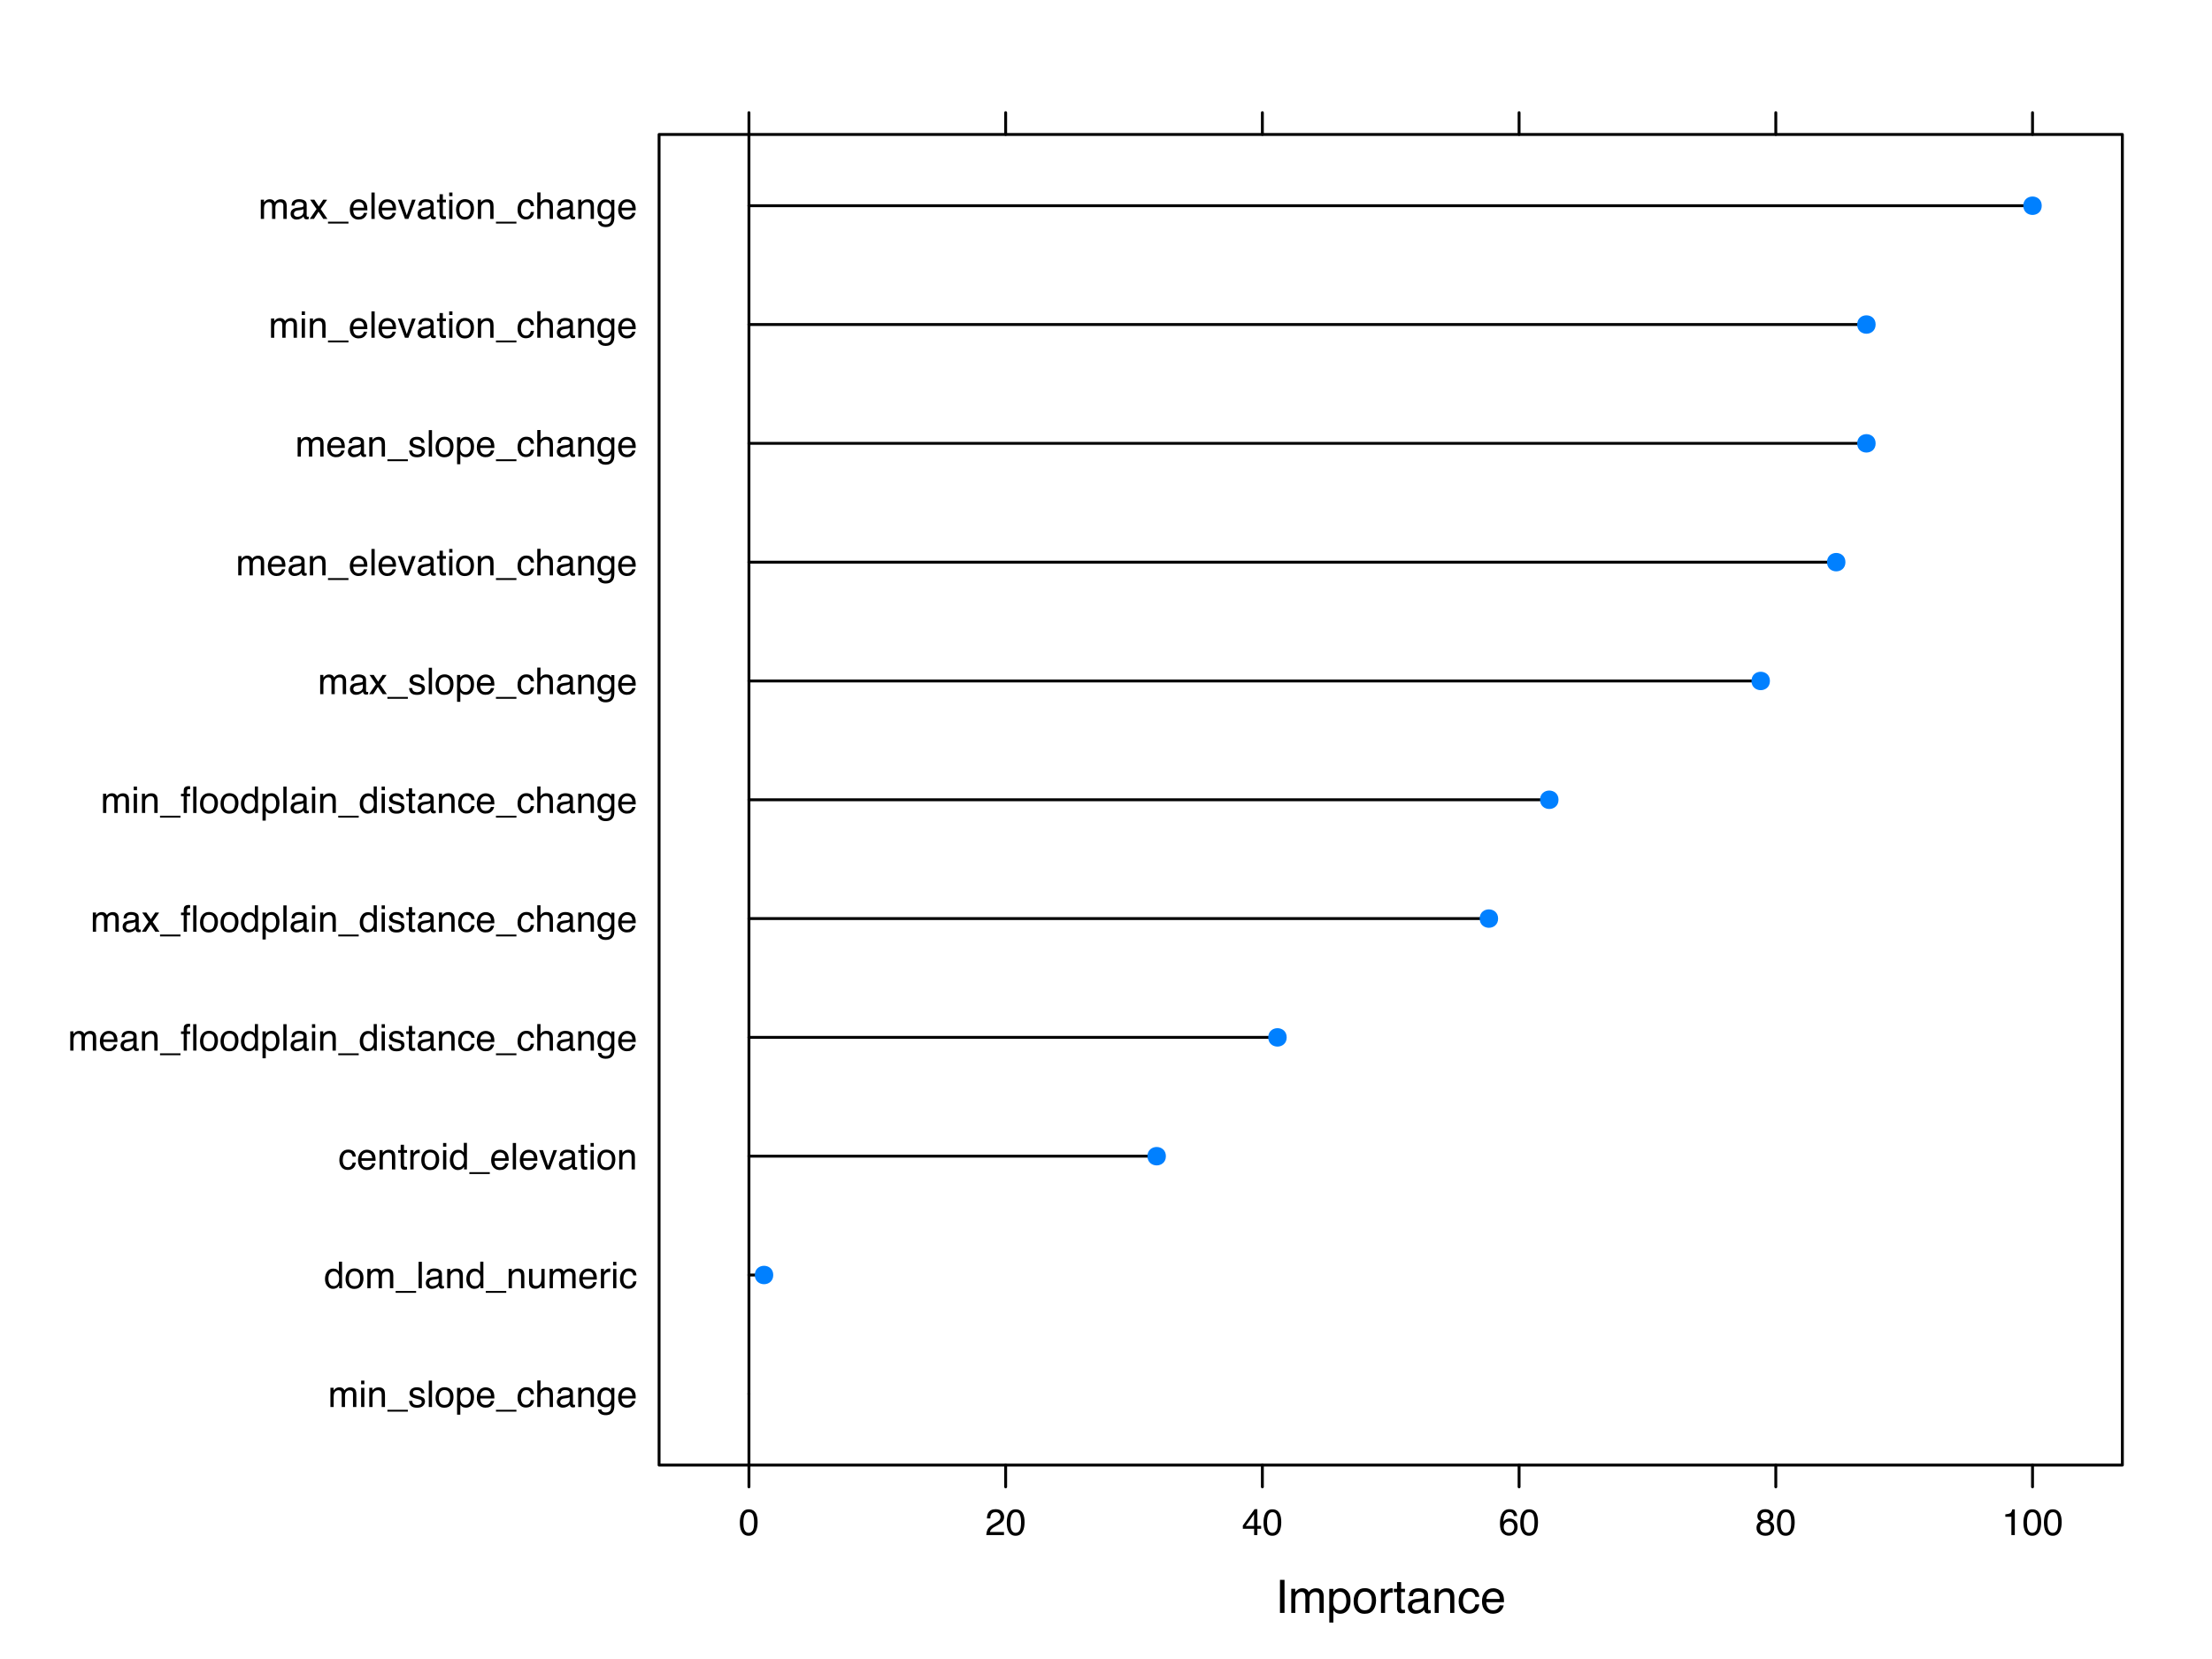<?xml version="1.0" encoding="UTF-8"?>
<svg xmlns="http://www.w3.org/2000/svg" xmlns:xlink="http://www.w3.org/1999/xlink" width="576pt" height="432pt" viewBox="0 0 576 432" version="1.1">
<defs>
<g>
<symbol overflow="visible" id="glyph0-0">
<path style="stroke:none;" d="M 0.391 0 L 0.391 -8.609 L 7.219 -8.609 L 7.219 0 Z M 6.141 -1.078 L 6.141 -7.531 L 1.469 -7.531 L 1.469 -1.078 Z "/>
</symbol>
<symbol overflow="visible" id="glyph0-1">
<path style="stroke:none;" d="M 1.172 -8.609 L 2.359 -8.609 L 2.359 0 L 1.172 0 Z "/>
</symbol>
<symbol overflow="visible" id="glyph0-2">
<path style="stroke:none;" d="M 0.781 -6.281 L 1.812 -6.281 L 1.812 -5.391 C 2.062 -5.691 2.289 -5.914 2.5 -6.062 C 2.844 -6.301 3.238 -6.422 3.688 -6.422 C 4.188 -6.422 4.586 -6.297 4.891 -6.047 C 5.055 -5.91 5.211 -5.703 5.359 -5.422 C 5.586 -5.766 5.859 -6.016 6.172 -6.172 C 6.492 -6.336 6.852 -6.422 7.25 -6.422 C 8.094 -6.422 8.664 -6.113 8.969 -5.5 C 9.133 -5.176 9.219 -4.734 9.219 -4.172 L 9.219 0 L 8.125 0 L 8.125 -4.359 C 8.125 -4.773 8.02 -5.062 7.812 -5.219 C 7.602 -5.375 7.348 -5.453 7.047 -5.453 C 6.629 -5.453 6.27 -5.312 5.969 -5.031 C 5.676 -4.758 5.531 -4.301 5.531 -3.656 L 5.531 0 L 4.453 0 L 4.453 -4.094 C 4.453 -4.52 4.398 -4.832 4.297 -5.031 C 4.141 -5.32 3.844 -5.469 3.406 -5.469 C 3.008 -5.469 2.645 -5.312 2.312 -5 C 1.988 -4.695 1.828 -4.141 1.828 -3.328 L 1.828 0 L 0.781 0 Z "/>
</symbol>
<symbol overflow="visible" id="glyph0-3">
<path style="stroke:none;" d="M 3.422 -0.703 C 3.91 -0.703 4.316 -0.91 4.641 -1.328 C 4.973 -1.742 5.141 -2.359 5.141 -3.172 C 5.141 -3.672 5.066 -4.102 4.922 -4.469 C 4.648 -5.156 4.148 -5.5 3.422 -5.5 C 2.691 -5.5 2.191 -5.133 1.922 -4.406 C 1.773 -4.02 1.703 -3.523 1.703 -2.922 C 1.703 -2.43 1.773 -2.02 1.922 -1.688 C 2.191 -1.031 2.691 -0.703 3.422 -0.703 Z M 0.688 -6.25 L 1.719 -6.25 L 1.719 -5.422 C 1.926 -5.703 2.156 -5.922 2.406 -6.078 C 2.758 -6.305 3.176 -6.422 3.656 -6.422 C 4.375 -6.422 4.977 -6.148 5.469 -5.609 C 5.969 -5.066 6.219 -4.289 6.219 -3.281 C 6.219 -1.906 5.859 -0.926 5.141 -0.344 C 4.691 0.031 4.164 0.219 3.562 0.219 C 3.094 0.219 2.695 0.113 2.375 -0.094 C 2.188 -0.219 1.977 -0.422 1.75 -0.703 L 1.75 2.5 L 0.688 2.5 Z "/>
</symbol>
<symbol overflow="visible" id="glyph0-4">
<path style="stroke:none;" d="M 3.266 -0.688 C 3.961 -0.688 4.441 -0.945 4.703 -1.469 C 4.961 -2 5.094 -2.586 5.094 -3.234 C 5.094 -3.828 5 -4.305 4.812 -4.672 C 4.508 -5.242 4 -5.531 3.281 -5.531 C 2.633 -5.531 2.164 -5.285 1.875 -4.797 C 1.582 -4.305 1.438 -3.711 1.438 -3.016 C 1.438 -2.348 1.582 -1.789 1.875 -1.344 C 2.164 -0.906 2.629 -0.688 3.266 -0.688 Z M 3.312 -6.453 C 4.113 -6.453 4.789 -6.18 5.344 -5.641 C 5.906 -5.109 6.188 -4.316 6.188 -3.266 C 6.188 -2.254 5.941 -1.414 5.453 -0.75 C 4.961 -0.094 4.203 0.234 3.172 0.234 C 2.305 0.234 1.617 -0.055 1.109 -0.641 C 0.598 -1.234 0.344 -2.02 0.344 -3 C 0.344 -4.051 0.609 -4.891 1.141 -5.516 C 1.68 -6.141 2.406 -6.453 3.312 -6.453 Z M 3.266 -6.422 Z "/>
</symbol>
<symbol overflow="visible" id="glyph0-5">
<path style="stroke:none;" d="M 0.797 -6.281 L 1.812 -6.281 L 1.812 -5.188 C 1.883 -5.406 2.082 -5.664 2.406 -5.969 C 2.727 -6.27 3.098 -6.422 3.516 -6.422 C 3.535 -6.422 3.566 -6.414 3.609 -6.406 C 3.66 -6.406 3.742 -6.398 3.859 -6.391 L 3.859 -5.281 C 3.797 -5.289 3.738 -5.297 3.688 -5.297 C 3.633 -5.297 3.578 -5.297 3.516 -5.297 C 2.984 -5.297 2.57 -5.125 2.281 -4.781 C 2 -4.445 1.859 -4.055 1.859 -3.609 L 1.859 0 L 0.797 0 Z "/>
</symbol>
<symbol overflow="visible" id="glyph0-6">
<path style="stroke:none;" d="M 0.984 -8.031 L 2.047 -8.031 L 2.047 -6.281 L 3.047 -6.281 L 3.047 -5.422 L 2.047 -5.422 L 2.047 -1.312 C 2.047 -1.094 2.125 -0.945 2.281 -0.875 C 2.352 -0.832 2.488 -0.812 2.688 -0.812 C 2.738 -0.812 2.789 -0.812 2.844 -0.812 C 2.906 -0.82 2.973 -0.828 3.047 -0.828 L 3.047 0 C 2.93 0.031 2.805 0.051 2.672 0.062 C 2.547 0.082 2.406 0.094 2.25 0.094 C 1.758 0.094 1.426 -0.031 1.25 -0.281 C 1.07 -0.531 0.984 -0.859 0.984 -1.266 L 0.984 -5.422 L 0.141 -5.422 L 0.141 -6.281 L 0.984 -6.281 Z "/>
</symbol>
<symbol overflow="visible" id="glyph0-7">
<path style="stroke:none;" d="M 1.578 -1.672 C 1.578 -1.367 1.688 -1.129 1.906 -0.953 C 2.133 -0.773 2.398 -0.688 2.703 -0.688 C 3.078 -0.688 3.438 -0.77 3.781 -0.938 C 4.375 -1.227 4.672 -1.695 4.672 -2.344 L 4.672 -3.188 C 4.535 -3.113 4.363 -3.047 4.156 -2.984 C 3.957 -2.93 3.758 -2.895 3.562 -2.875 L 2.938 -2.797 C 2.551 -2.742 2.258 -2.66 2.062 -2.547 C 1.738 -2.367 1.578 -2.078 1.578 -1.672 Z M 4.141 -3.797 C 4.379 -3.828 4.539 -3.93 4.625 -4.109 C 4.664 -4.203 4.688 -4.336 4.688 -4.516 C 4.688 -4.867 4.555 -5.125 4.297 -5.281 C 4.047 -5.445 3.688 -5.531 3.219 -5.531 C 2.664 -5.531 2.273 -5.383 2.047 -5.094 C 1.91 -4.926 1.82 -4.68 1.781 -4.359 L 0.797 -4.359 C 0.816 -5.129 1.066 -5.664 1.547 -5.969 C 2.035 -6.27 2.598 -6.422 3.234 -6.422 C 3.973 -6.422 4.57 -6.281 5.031 -6 C 5.488 -5.719 5.719 -5.281 5.719 -4.688 L 5.719 -1.078 C 5.719 -0.973 5.738 -0.883 5.781 -0.812 C 5.832 -0.75 5.93 -0.719 6.078 -0.719 C 6.117 -0.719 6.164 -0.719 6.219 -0.719 C 6.281 -0.727 6.348 -0.738 6.422 -0.75 L 6.422 0.031 C 6.254 0.07 6.125 0.098 6.031 0.109 C 5.945 0.129 5.832 0.141 5.688 0.141 C 5.32 0.141 5.062 0.008 4.906 -0.25 C 4.812 -0.383 4.75 -0.578 4.719 -0.828 C 4.5 -0.547 4.188 -0.301 3.781 -0.094 C 3.383 0.113 2.945 0.219 2.469 0.219 C 1.883 0.219 1.406 0.039 1.031 -0.312 C 0.664 -0.664 0.484 -1.109 0.484 -1.641 C 0.484 -2.223 0.664 -2.676 1.031 -3 C 1.395 -3.32 1.867 -3.52 2.453 -3.594 Z M 3.266 -6.422 Z "/>
</symbol>
<symbol overflow="visible" id="glyph0-8">
<path style="stroke:none;" d="M 0.781 -6.281 L 1.781 -6.281 L 1.781 -5.391 C 2.07 -5.754 2.383 -6.016 2.719 -6.172 C 3.051 -6.336 3.422 -6.422 3.828 -6.422 C 4.711 -6.422 5.312 -6.109 5.625 -5.484 C 5.801 -5.141 5.891 -4.656 5.891 -4.031 L 5.891 0 L 4.812 0 L 4.812 -3.953 C 4.812 -4.336 4.754 -4.645 4.641 -4.875 C 4.453 -5.27 4.113 -5.469 3.625 -5.469 C 3.375 -5.469 3.172 -5.441 3.016 -5.391 C 2.723 -5.305 2.469 -5.133 2.25 -4.875 C 2.07 -4.664 1.957 -4.453 1.906 -4.234 C 1.852 -4.016 1.828 -3.695 1.828 -3.281 L 1.828 0 L 0.781 0 Z M 3.25 -6.422 Z "/>
</symbol>
<symbol overflow="visible" id="glyph0-9">
<path style="stroke:none;" d="M 3.188 -6.453 C 3.895 -6.453 4.469 -6.281 4.906 -5.938 C 5.352 -5.594 5.625 -5.004 5.719 -4.172 L 4.688 -4.172 C 4.625 -4.555 4.484 -4.875 4.266 -5.125 C 4.047 -5.383 3.688 -5.516 3.188 -5.516 C 2.52 -5.516 2.039 -5.188 1.75 -4.531 C 1.562 -4.102 1.469 -3.578 1.469 -2.953 C 1.469 -2.328 1.598 -1.797 1.859 -1.359 C 2.129 -0.93 2.551 -0.719 3.125 -0.719 C 3.562 -0.719 3.906 -0.852 4.156 -1.125 C 4.414 -1.395 4.594 -1.758 4.688 -2.219 L 5.719 -2.219 C 5.602 -1.383 5.312 -0.773 4.844 -0.391 C 4.375 -0.004 3.773 0.188 3.047 0.188 C 2.223 0.188 1.566 -0.113 1.078 -0.719 C 0.586 -1.32 0.344 -2.07 0.344 -2.969 C 0.344 -4.07 0.609 -4.926 1.141 -5.531 C 1.68 -6.145 2.363 -6.453 3.188 -6.453 Z M 3.031 -6.422 Z "/>
</symbol>
<symbol overflow="visible" id="glyph0-10">
<path style="stroke:none;" d="M 3.391 -6.422 C 3.836 -6.422 4.27 -6.316 4.688 -6.109 C 5.102 -5.898 5.422 -5.629 5.641 -5.297 C 5.848 -4.973 5.988 -4.602 6.062 -4.188 C 6.125 -3.895 6.156 -3.43 6.156 -2.797 L 1.547 -2.797 C 1.566 -2.16 1.719 -1.648 2 -1.266 C 2.281 -0.879 2.719 -0.688 3.312 -0.688 C 3.863 -0.688 4.301 -0.867 4.625 -1.234 C 4.812 -1.441 4.945 -1.688 5.031 -1.969 L 6.062 -1.969 C 6.039 -1.738 5.953 -1.484 5.797 -1.203 C 5.641 -0.922 5.469 -0.688 5.281 -0.5 C 4.957 -0.188 4.555 0.02 4.078 0.125 C 3.828 0.188 3.539 0.219 3.219 0.219 C 2.438 0.219 1.773 -0.062 1.234 -0.625 C 0.691 -1.195 0.422 -1.992 0.422 -3.016 C 0.422 -4.023 0.691 -4.844 1.234 -5.469 C 1.785 -6.102 2.504 -6.422 3.391 -6.422 Z M 5.062 -3.641 C 5.02 -4.098 4.922 -4.461 4.766 -4.734 C 4.484 -5.242 4.004 -5.5 3.328 -5.5 C 2.836 -5.5 2.426 -5.32 2.094 -4.969 C 1.77 -4.625 1.598 -4.18 1.578 -3.641 Z M 3.281 -6.422 Z "/>
</symbol>
<symbol overflow="visible" id="glyph1-0">
<path style="stroke:none;" d="M 0.312 0 L 0.312 -6.875 L 5.766 -6.875 L 5.766 0 Z M 4.906 -0.859 L 4.906 -6.016 L 1.172 -6.016 L 1.172 -0.859 Z "/>
</symbol>
<symbol overflow="visible" id="glyph1-1">
<path style="stroke:none;" d="M 0.625 -5.016 L 1.453 -5.016 L 1.453 -4.312 C 1.648 -4.551 1.832 -4.727 2 -4.844 C 2.27 -5.031 2.582 -5.125 2.938 -5.125 C 3.344 -5.125 3.664 -5.023 3.906 -4.828 C 4.039 -4.723 4.164 -4.562 4.281 -4.344 C 4.469 -4.602 4.688 -4.797 4.938 -4.922 C 5.195 -5.055 5.484 -5.125 5.797 -5.125 C 6.473 -5.125 6.93 -4.883 7.172 -4.406 C 7.305 -4.133 7.375 -3.781 7.375 -3.344 L 7.375 0 L 6.5 0 L 6.5 -3.484 C 6.5 -3.816 6.41 -4.047 6.234 -4.172 C 6.066 -4.297 5.863 -4.359 5.625 -4.359 C 5.301 -4.359 5.02 -4.25 4.781 -4.031 C 4.539 -3.812 4.422 -3.441 4.422 -2.922 L 4.422 0 L 3.562 0 L 3.562 -3.281 C 3.562 -3.613 3.52 -3.859 3.438 -4.016 C 3.312 -4.254 3.07 -4.375 2.719 -4.375 C 2.406 -4.375 2.117 -4.25 1.859 -4 C 1.598 -3.75 1.469 -3.301 1.469 -2.656 L 1.469 0 L 0.625 0 Z "/>
</symbol>
<symbol overflow="visible" id="glyph1-2">
<path style="stroke:none;" d="M 0.625 -5 L 1.469 -5 L 1.469 0 L 0.625 0 Z M 0.625 -6.875 L 1.469 -6.875 L 1.469 -5.922 L 0.625 -5.922 Z "/>
</symbol>
<symbol overflow="visible" id="glyph1-3">
<path style="stroke:none;" d="M 0.625 -5.016 L 1.422 -5.016 L 1.422 -4.312 C 1.66 -4.602 1.91 -4.812 2.172 -4.938 C 2.441 -5.062 2.738 -5.125 3.062 -5.125 C 3.77 -5.125 4.25 -4.879 4.5 -4.391 C 4.633 -4.117 4.703 -3.727 4.703 -3.219 L 4.703 0 L 3.844 0 L 3.844 -3.156 C 3.844 -3.469 3.801 -3.719 3.719 -3.906 C 3.562 -4.219 3.289 -4.375 2.906 -4.375 C 2.695 -4.375 2.531 -4.352 2.406 -4.312 C 2.176 -4.238 1.973 -4.098 1.797 -3.891 C 1.66 -3.734 1.57 -3.566 1.531 -3.391 C 1.488 -3.211 1.469 -2.957 1.469 -2.625 L 1.469 0 L 0.625 0 Z M 2.594 -5.141 Z "/>
</symbol>
<symbol overflow="visible" id="glyph1-4">
<path style="stroke:none;" d="M 0 1.203 L 0 0.719 L 5.328 0.719 L 5.328 1.203 Z "/>
</symbol>
<symbol overflow="visible" id="glyph1-5">
<path style="stroke:none;" d="M 1.125 -1.578 C 1.145 -1.297 1.211 -1.078 1.328 -0.922 C 1.547 -0.648 1.914 -0.516 2.438 -0.516 C 2.75 -0.516 3.02 -0.582 3.25 -0.719 C 3.488 -0.852 3.609 -1.066 3.609 -1.359 C 3.609 -1.566 3.516 -1.727 3.328 -1.844 C 3.203 -1.914 2.961 -1.992 2.609 -2.078 L 1.938 -2.25 C 1.508 -2.352 1.195 -2.473 1 -2.609 C 0.633 -2.836 0.453 -3.156 0.453 -3.562 C 0.453 -4.031 0.617 -4.41 0.953 -4.703 C 1.297 -4.992 1.758 -5.141 2.344 -5.141 C 3.094 -5.141 3.641 -4.922 3.984 -4.484 C 4.191 -4.203 4.289 -3.898 4.281 -3.578 L 3.484 -3.578 C 3.473 -3.766 3.406 -3.938 3.281 -4.094 C 3.094 -4.312 2.758 -4.422 2.281 -4.422 C 1.957 -4.422 1.711 -4.359 1.547 -4.234 C 1.391 -4.117 1.312 -3.961 1.312 -3.766 C 1.312 -3.547 1.414 -3.367 1.625 -3.234 C 1.75 -3.16 1.938 -3.094 2.188 -3.031 L 2.734 -2.891 C 3.348 -2.742 3.754 -2.602 3.953 -2.469 C 4.285 -2.25 4.453 -1.91 4.453 -1.453 C 4.453 -1.004 4.281 -0.617 3.938 -0.297 C 3.602 0.023 3.086 0.188 2.391 0.188 C 1.648 0.188 1.125 0.02 0.812 -0.312 C 0.5 -0.656 0.332 -1.078 0.312 -1.578 Z M 2.359 -5.141 Z "/>
</symbol>
<symbol overflow="visible" id="glyph1-6">
<path style="stroke:none;" d="M 0.641 -6.875 L 1.484 -6.875 L 1.484 0 L 0.641 0 Z "/>
</symbol>
<symbol overflow="visible" id="glyph1-7">
<path style="stroke:none;" d="M 2.609 -0.547 C 3.172 -0.547 3.555 -0.754 3.766 -1.172 C 3.973 -1.598 4.078 -2.07 4.078 -2.594 C 4.078 -3.062 4 -3.441 3.844 -3.734 C 3.602 -4.191 3.195 -4.422 2.625 -4.422 C 2.102 -4.422 1.723 -4.223 1.484 -3.828 C 1.254 -3.441 1.141 -2.969 1.141 -2.406 C 1.141 -1.875 1.254 -1.43 1.484 -1.078 C 1.723 -0.723 2.098 -0.547 2.609 -0.547 Z M 2.641 -5.156 C 3.285 -5.156 3.832 -4.941 4.281 -4.516 C 4.727 -4.086 4.953 -3.453 4.953 -2.609 C 4.953 -1.805 4.754 -1.141 4.359 -0.609 C 3.961 -0.078 3.352 0.188 2.531 0.188 C 1.844 0.188 1.297 -0.047 0.891 -0.516 C 0.484 -0.984 0.281 -1.613 0.281 -2.406 C 0.281 -3.238 0.492 -3.906 0.922 -4.406 C 1.348 -4.906 1.922 -5.156 2.641 -5.156 Z M 2.609 -5.141 Z "/>
</symbol>
<symbol overflow="visible" id="glyph1-8">
<path style="stroke:none;" d="M 2.734 -0.562 C 3.129 -0.562 3.457 -0.727 3.719 -1.062 C 3.977 -1.395 4.109 -1.883 4.109 -2.531 C 4.109 -2.938 4.051 -3.281 3.938 -3.562 C 3.719 -4.125 3.316 -4.406 2.734 -4.406 C 2.148 -4.406 1.75 -4.109 1.531 -3.516 C 1.414 -3.203 1.359 -2.805 1.359 -2.328 C 1.359 -1.941 1.414 -1.613 1.531 -1.344 C 1.75 -0.82 2.148 -0.562 2.734 -0.562 Z M 0.547 -5 L 1.375 -5 L 1.375 -4.328 C 1.539 -4.555 1.723 -4.734 1.922 -4.859 C 2.211 -5.047 2.547 -5.141 2.922 -5.141 C 3.492 -5.141 3.977 -4.922 4.375 -4.484 C 4.77 -4.047 4.969 -3.426 4.969 -2.625 C 4.969 -1.531 4.68 -0.75 4.109 -0.281 C 3.742 0.02 3.32 0.172 2.844 0.172 C 2.469 0.172 2.148 0.086 1.891 -0.078 C 1.742 -0.172 1.578 -0.332 1.391 -0.562 L 1.391 2 L 0.547 2 Z "/>
</symbol>
<symbol overflow="visible" id="glyph1-9">
<path style="stroke:none;" d="M 2.703 -5.125 C 3.055 -5.125 3.398 -5.039 3.734 -4.875 C 4.078 -4.707 4.332 -4.492 4.5 -4.234 C 4.676 -3.973 4.789 -3.676 4.844 -3.344 C 4.895 -3.113 4.922 -2.742 4.922 -2.234 L 1.234 -2.234 C 1.254 -1.723 1.375 -1.312 1.594 -1 C 1.82 -0.695 2.172 -0.547 2.641 -0.547 C 3.086 -0.547 3.441 -0.691 3.703 -0.984 C 3.848 -1.148 3.953 -1.348 4.016 -1.578 L 4.844 -1.578 C 4.82 -1.391 4.75 -1.18 4.625 -0.953 C 4.508 -0.734 4.375 -0.551 4.219 -0.406 C 3.957 -0.156 3.641 0.016 3.266 0.109 C 3.055 0.148 2.828 0.172 2.578 0.172 C 1.953 0.172 1.422 -0.051 0.984 -0.5 C 0.555 -0.957 0.344 -1.594 0.344 -2.406 C 0.344 -3.219 0.562 -3.875 1 -4.375 C 1.438 -4.875 2.004 -5.125 2.703 -5.125 Z M 4.047 -2.906 C 4.016 -3.27 3.938 -3.562 3.812 -3.781 C 3.582 -4.188 3.195 -4.391 2.656 -4.391 C 2.27 -4.391 1.941 -4.25 1.672 -3.969 C 1.41 -3.695 1.273 -3.344 1.266 -2.906 Z M 2.625 -5.141 Z "/>
</symbol>
<symbol overflow="visible" id="glyph1-10">
<path style="stroke:none;" d="M 2.547 -5.156 C 3.117 -5.156 3.582 -5.02 3.938 -4.75 C 4.289 -4.477 4.504 -4.004 4.578 -3.328 L 3.75 -3.328 C 3.695 -3.641 3.582 -3.895 3.406 -4.094 C 3.227 -4.301 2.941 -4.406 2.547 -4.406 C 2.016 -4.406 1.633 -4.145 1.406 -3.625 C 1.25 -3.281 1.172 -2.859 1.172 -2.359 C 1.172 -1.859 1.273 -1.438 1.484 -1.094 C 1.703 -0.75 2.039 -0.578 2.5 -0.578 C 2.844 -0.578 3.117 -0.68 3.328 -0.891 C 3.535 -1.109 3.676 -1.406 3.75 -1.781 L 4.578 -1.781 C 4.484 -1.113 4.25 -0.625 3.875 -0.312 C 3.5 -0.008 3.02 0.141 2.438 0.141 C 1.781 0.141 1.254 -0.098 0.859 -0.578 C 0.473 -1.055 0.281 -1.656 0.281 -2.375 C 0.281 -3.25 0.492 -3.93 0.922 -4.422 C 1.348 -4.91 1.891 -5.156 2.547 -5.156 Z M 2.422 -5.141 Z "/>
</symbol>
<symbol overflow="visible" id="glyph1-11">
<path style="stroke:none;" d="M 0.625 -6.906 L 1.469 -6.906 L 1.469 -4.344 C 1.664 -4.594 1.844 -4.77 2 -4.875 C 2.27 -5.051 2.609 -5.141 3.016 -5.141 C 3.742 -5.141 4.238 -4.883 4.5 -4.375 C 4.633 -4.094 4.703 -3.707 4.703 -3.219 L 4.703 0 L 3.844 0 L 3.844 -3.156 C 3.844 -3.531 3.797 -3.801 3.703 -3.969 C 3.547 -4.25 3.258 -4.391 2.844 -4.391 C 2.488 -4.391 2.172 -4.266 1.891 -4.016 C 1.609 -3.773 1.469 -3.32 1.469 -2.656 L 1.469 0 L 0.625 0 Z "/>
</symbol>
<symbol overflow="visible" id="glyph1-12">
<path style="stroke:none;" d="M 1.266 -1.328 C 1.266 -1.086 1.352 -0.895 1.531 -0.75 C 1.707 -0.613 1.922 -0.547 2.172 -0.547 C 2.461 -0.547 2.75 -0.613 3.031 -0.75 C 3.5 -0.977 3.734 -1.352 3.734 -1.875 L 3.734 -2.547 C 3.629 -2.484 3.492 -2.43 3.328 -2.391 C 3.172 -2.348 3.016 -2.316 2.859 -2.297 L 2.344 -2.234 C 2.039 -2.191 1.812 -2.125 1.656 -2.031 C 1.395 -1.883 1.266 -1.648 1.266 -1.328 Z M 3.312 -3.047 C 3.5 -3.066 3.629 -3.145 3.703 -3.281 C 3.734 -3.352 3.75 -3.461 3.75 -3.609 C 3.75 -3.891 3.645 -4.094 3.438 -4.219 C 3.238 -4.352 2.945 -4.422 2.562 -4.422 C 2.125 -4.422 1.812 -4.305 1.625 -4.078 C 1.52 -3.941 1.453 -3.742 1.422 -3.484 L 0.641 -3.484 C 0.66 -4.098 0.863 -4.523 1.25 -4.766 C 1.633 -5.016 2.078 -5.141 2.578 -5.141 C 3.172 -5.141 3.656 -5.023 4.031 -4.797 C 4.395 -4.578 4.578 -4.227 4.578 -3.75 L 4.578 -0.859 C 4.578 -0.773 4.594 -0.707 4.625 -0.656 C 4.664 -0.602 4.742 -0.578 4.859 -0.578 C 4.891 -0.578 4.926 -0.578 4.969 -0.578 C 5.02 -0.578 5.07 -0.582 5.125 -0.594 L 5.125 0.016 C 5 0.055 4.898 0.082 4.828 0.094 C 4.766 0.102 4.672 0.109 4.547 0.109 C 4.254 0.109 4.047 0.004 3.922 -0.203 C 3.848 -0.305 3.797 -0.461 3.766 -0.672 C 3.598 -0.441 3.352 -0.242 3.031 -0.078 C 2.707 0.086 2.352 0.172 1.969 0.172 C 1.5 0.172 1.117 0.031 0.828 -0.25 C 0.535 -0.531 0.391 -0.883 0.391 -1.312 C 0.391 -1.781 0.531 -2.141 0.812 -2.391 C 1.102 -2.648 1.488 -2.812 1.969 -2.875 Z M 2.609 -5.141 Z "/>
</symbol>
<symbol overflow="visible" id="glyph1-13">
<path style="stroke:none;" d="M 2.391 -5.109 C 2.785 -5.109 3.129 -5.008 3.422 -4.812 C 3.578 -4.707 3.738 -4.551 3.906 -4.344 L 3.906 -4.969 L 4.688 -4.969 L 4.688 -0.406 C 4.688 0.227 4.594 0.727 4.406 1.094 C 4.051 1.781 3.391 2.125 2.422 2.125 C 1.879 2.125 1.422 2 1.047 1.75 C 0.68 1.508 0.477 1.133 0.438 0.625 L 1.297 0.625 C 1.336 0.844 1.422 1.016 1.547 1.141 C 1.734 1.328 2.031 1.422 2.438 1.422 C 3.082 1.422 3.504 1.191 3.703 0.734 C 3.828 0.473 3.883 -0.004 3.875 -0.703 C 3.707 -0.441 3.504 -0.25 3.266 -0.125 C 3.023 0 2.711 0.062 2.328 0.062 C 1.785 0.062 1.305 -0.129 0.891 -0.516 C 0.484 -0.898 0.281 -1.539 0.281 -2.438 C 0.281 -3.27 0.484 -3.922 0.891 -4.391 C 1.305 -4.867 1.805 -5.109 2.391 -5.109 Z M 3.906 -2.531 C 3.906 -3.156 3.773 -3.613 3.516 -3.906 C 3.266 -4.207 2.941 -4.359 2.547 -4.359 C 1.953 -4.359 1.547 -4.082 1.328 -3.531 C 1.211 -3.227 1.156 -2.836 1.156 -2.359 C 1.156 -1.797 1.27 -1.363 1.5 -1.062 C 1.727 -0.77 2.035 -0.625 2.422 -0.625 C 3.023 -0.625 3.453 -0.898 3.703 -1.453 C 3.836 -1.754 3.906 -2.113 3.906 -2.531 Z M 2.484 -5.141 Z "/>
</symbol>
<symbol overflow="visible" id="glyph1-14">
<path style="stroke:none;" d="M 1.156 -2.453 C 1.156 -1.91 1.27 -1.457 1.5 -1.094 C 1.727 -0.738 2.094 -0.562 2.594 -0.562 C 2.977 -0.562 3.297 -0.727 3.547 -1.062 C 3.805 -1.395 3.938 -1.875 3.938 -2.5 C 3.938 -3.133 3.805 -3.602 3.547 -3.906 C 3.285 -4.219 2.961 -4.375 2.578 -4.375 C 2.148 -4.375 1.805 -4.207 1.547 -3.875 C 1.285 -3.551 1.156 -3.078 1.156 -2.453 Z M 2.422 -5.109 C 2.805 -5.109 3.129 -5.023 3.391 -4.859 C 3.535 -4.766 3.703 -4.602 3.891 -4.375 L 3.891 -6.906 L 4.703 -6.906 L 4.703 0 L 3.953 0 L 3.953 -0.703 C 3.754 -0.391 3.52 -0.164 3.25 -0.031 C 2.977 0.102 2.672 0.172 2.328 0.172 C 1.766 0.172 1.281 -0.062 0.875 -0.531 C 0.469 -1 0.266 -1.625 0.266 -2.406 C 0.266 -3.133 0.445 -3.766 0.812 -4.297 C 1.188 -4.836 1.723 -5.109 2.422 -5.109 Z "/>
</symbol>
<symbol overflow="visible" id="glyph1-15">
<path style="stroke:none;" d="M 1.469 -5.016 L 1.469 -1.688 C 1.469 -1.426 1.504 -1.219 1.578 -1.062 C 1.734 -0.758 2.016 -0.609 2.422 -0.609 C 3.004 -0.609 3.406 -0.867 3.625 -1.391 C 3.738 -1.672 3.797 -2.055 3.797 -2.547 L 3.797 -5.016 L 4.641 -5.016 L 4.641 0 L 3.844 0 L 3.844 -0.734 C 3.738 -0.547 3.602 -0.383 3.438 -0.25 C 3.113 0.008 2.723 0.141 2.266 0.141 C 1.555 0.141 1.07 -0.098 0.812 -0.578 C 0.664 -0.836 0.594 -1.18 0.594 -1.609 L 0.594 -5.016 Z M 2.625 -5.141 Z "/>
</symbol>
<symbol overflow="visible" id="glyph1-16">
<path style="stroke:none;" d="M 0.641 -5.016 L 1.438 -5.016 L 1.438 -4.156 C 1.508 -4.32 1.672 -4.523 1.922 -4.766 C 2.18 -5.004 2.477 -5.125 2.812 -5.125 C 2.82 -5.125 2.848 -5.125 2.891 -5.125 C 2.93 -5.125 2.992 -5.117 3.078 -5.109 L 3.078 -4.219 C 3.023 -4.227 2.977 -4.234 2.938 -4.234 C 2.895 -4.234 2.852 -4.234 2.812 -4.234 C 2.383 -4.234 2.055 -4.098 1.828 -3.828 C 1.598 -3.555 1.484 -3.242 1.484 -2.891 L 1.484 0 L 0.641 0 Z "/>
</symbol>
<symbol overflow="visible" id="glyph1-17">
<path style="stroke:none;" d="M 0.781 -6.422 L 1.641 -6.422 L 1.641 -5.016 L 2.438 -5.016 L 2.438 -4.328 L 1.641 -4.328 L 1.641 -1.047 C 1.641 -0.879 1.695 -0.766 1.812 -0.703 C 1.883 -0.672 1.992 -0.656 2.141 -0.656 C 2.18 -0.656 2.223 -0.656 2.266 -0.656 C 2.316 -0.656 2.375 -0.66 2.438 -0.672 L 2.438 0 C 2.344 0.031 2.242 0.051 2.141 0.062 C 2.035 0.07 1.922 0.078 1.797 0.078 C 1.398 0.078 1.129 -0.02 0.984 -0.219 C 0.848 -0.426 0.781 -0.688 0.781 -1 L 0.781 -4.328 L 0.109 -4.328 L 0.109 -5.016 L 0.781 -5.016 Z "/>
</symbol>
<symbol overflow="visible" id="glyph1-18">
<path style="stroke:none;" d="M 1.031 -5.016 L 2.375 -0.938 L 3.766 -5.016 L 4.688 -5.016 L 2.797 0 L 1.906 0 L 0.047 -5.016 Z "/>
</symbol>
<symbol overflow="visible" id="glyph1-19">
<path style="stroke:none;" d="M 0.828 -5.781 C 0.836 -6.133 0.898 -6.391 1.016 -6.547 C 1.211 -6.836 1.594 -6.984 2.156 -6.984 C 2.207 -6.984 2.258 -6.977 2.312 -6.969 C 2.375 -6.969 2.438 -6.969 2.5 -6.969 L 2.5 -6.188 C 2.414 -6.195 2.352 -6.203 2.312 -6.203 C 2.281 -6.203 2.242 -6.203 2.203 -6.203 C 1.953 -6.203 1.801 -6.133 1.75 -6 C 1.695 -5.875 1.672 -5.539 1.672 -5 L 2.5 -5 L 2.5 -4.328 L 1.656 -4.328 L 1.656 0 L 0.828 0 L 0.828 -4.328 L 0.125 -4.328 L 0.125 -5 L 0.828 -5 Z "/>
</symbol>
<symbol overflow="visible" id="glyph1-20">
<path style="stroke:none;" d="M 0.141 -5.016 L 1.234 -5.016 L 2.391 -3.25 L 3.547 -5.016 L 4.578 -5 L 2.891 -2.578 L 4.656 0 L 3.578 0 L 2.328 -1.891 L 1.125 0 L 0.047 0 L 1.812 -2.578 Z "/>
</symbol>
<symbol overflow="visible" id="glyph1-21">
<path style="stroke:none;" d="M 2.594 -6.703 C 3.457 -6.703 4.086 -6.348 4.484 -5.641 C 4.773 -5.086 4.922 -4.328 4.922 -3.359 C 4.922 -2.453 4.785 -1.695 4.516 -1.094 C 4.129 -0.238 3.488 0.188 2.594 0.188 C 1.781 0.188 1.18 -0.16 0.797 -0.859 C 0.461 -1.453 0.297 -2.238 0.297 -3.219 C 0.297 -3.977 0.395 -4.633 0.594 -5.188 C 0.957 -6.195 1.625 -6.703 2.594 -6.703 Z M 2.578 -0.578 C 3.016 -0.578 3.363 -0.77 3.625 -1.156 C 3.883 -1.551 4.016 -2.273 4.016 -3.328 C 4.016 -4.086 3.922 -4.711 3.734 -5.203 C 3.547 -5.703 3.18 -5.953 2.641 -5.953 C 2.148 -5.953 1.789 -5.719 1.562 -5.25 C 1.332 -4.781 1.219 -4.094 1.219 -3.188 C 1.219 -2.5 1.289 -1.945 1.438 -1.531 C 1.656 -0.895 2.035 -0.578 2.578 -0.578 Z "/>
</symbol>
<symbol overflow="visible" id="glyph1-22">
<path style="stroke:none;" d="M 0.297 0 C 0.328 -0.57 0.445 -1.07 0.656 -1.5 C 0.863 -1.938 1.27 -2.328 1.875 -2.672 L 2.766 -3.188 C 3.172 -3.426 3.457 -3.629 3.625 -3.797 C 3.875 -4.055 4 -4.352 4 -4.688 C 4 -5.07 3.879 -5.379 3.641 -5.609 C 3.41 -5.836 3.102 -5.953 2.719 -5.953 C 2.133 -5.953 1.734 -5.734 1.516 -5.297 C 1.398 -5.066 1.336 -4.742 1.328 -4.328 L 0.469 -4.328 C 0.477 -4.91 0.582 -5.383 0.781 -5.75 C 1.145 -6.406 1.789 -6.734 2.719 -6.734 C 3.488 -6.734 4.051 -6.523 4.406 -6.109 C 4.758 -5.691 4.938 -5.227 4.938 -4.719 C 4.938 -4.188 4.75 -3.727 4.375 -3.344 C 4.156 -3.125 3.758 -2.852 3.188 -2.531 L 2.547 -2.188 C 2.242 -2.02 2.004 -1.859 1.828 -1.703 C 1.516 -1.43 1.316 -1.129 1.234 -0.797 L 4.906 -0.797 L 4.906 0 Z "/>
</symbol>
<symbol overflow="visible" id="glyph1-23">
<path style="stroke:none;" d="M 3.172 -2.375 L 3.172 -5.422 L 1.016 -2.375 Z M 3.188 0 L 3.188 -1.641 L 0.25 -1.641 L 0.25 -2.469 L 3.312 -6.734 L 4.031 -6.734 L 4.031 -2.375 L 5.016 -2.375 L 5.016 -1.641 L 4.031 -1.641 L 4.031 0 Z "/>
</symbol>
<symbol overflow="visible" id="glyph1-24">
<path style="stroke:none;" d="M 2.812 -6.734 C 3.562 -6.734 4.082 -6.535 4.375 -6.141 C 4.664 -5.754 4.812 -5.359 4.812 -4.953 L 3.984 -4.953 C 3.93 -5.211 3.852 -5.422 3.75 -5.578 C 3.539 -5.859 3.227 -6 2.812 -6 C 2.344 -6 1.969 -5.781 1.688 -5.344 C 1.414 -4.906 1.266 -4.281 1.234 -3.469 C 1.422 -3.75 1.664 -3.961 1.969 -4.109 C 2.227 -4.234 2.523 -4.297 2.859 -4.297 C 3.422 -4.297 3.91 -4.113 4.328 -3.75 C 4.742 -3.395 4.953 -2.863 4.953 -2.156 C 4.953 -1.539 4.754 -1 4.359 -0.531 C 3.961 -0.062 3.398 0.172 2.672 0.172 C 2.047 0.172 1.504 -0.062 1.047 -0.531 C 0.586 -1.008 0.359 -1.816 0.359 -2.953 C 0.359 -3.785 0.461 -4.488 0.672 -5.062 C 1.055 -6.176 1.77 -6.734 2.812 -6.734 Z M 2.75 -0.578 C 3.188 -0.578 3.516 -0.723 3.734 -1.016 C 3.961 -1.316 4.078 -1.672 4.078 -2.078 C 4.078 -2.422 3.977 -2.75 3.781 -3.062 C 3.582 -3.375 3.223 -3.531 2.703 -3.531 C 2.336 -3.531 2.02 -3.41 1.75 -3.172 C 1.477 -2.93 1.344 -2.566 1.344 -2.078 C 1.344 -1.648 1.461 -1.289 1.703 -1 C 1.953 -0.719 2.301 -0.578 2.75 -0.578 Z "/>
</symbol>
<symbol overflow="visible" id="glyph1-25">
<path style="stroke:none;" d="M 2.609 -3.891 C 2.984 -3.891 3.273 -3.992 3.484 -4.203 C 3.691 -4.41 3.797 -4.66 3.797 -4.953 C 3.797 -5.203 3.691 -5.43 3.484 -5.641 C 3.285 -5.848 2.984 -5.953 2.578 -5.953 C 2.172 -5.953 1.875 -5.848 1.688 -5.641 C 1.508 -5.43 1.422 -5.188 1.422 -4.906 C 1.422 -4.594 1.535 -4.344 1.766 -4.156 C 2.004 -3.977 2.285 -3.891 2.609 -3.891 Z M 2.656 -0.578 C 3.051 -0.578 3.375 -0.68 3.625 -0.891 C 3.883 -1.098 4.016 -1.414 4.016 -1.844 C 4.016 -2.27 3.879 -2.594 3.609 -2.812 C 3.348 -3.039 3.008 -3.156 2.594 -3.156 C 2.195 -3.156 1.867 -3.039 1.609 -2.812 C 1.359 -2.582 1.234 -2.266 1.234 -1.859 C 1.234 -1.516 1.348 -1.211 1.578 -0.953 C 1.816 -0.703 2.176 -0.578 2.656 -0.578 Z M 1.469 -3.578 C 1.227 -3.672 1.039 -3.785 0.906 -3.922 C 0.664 -4.172 0.547 -4.5 0.547 -4.906 C 0.547 -5.406 0.723 -5.832 1.078 -6.188 C 1.441 -6.551 1.957 -6.734 2.625 -6.734 C 3.27 -6.734 3.773 -6.562 4.141 -6.219 C 4.504 -5.875 4.688 -5.477 4.688 -5.031 C 4.688 -4.613 4.582 -4.273 4.375 -4.016 C 4.25 -3.867 4.062 -3.723 3.812 -3.578 C 4.094 -3.453 4.312 -3.305 4.469 -3.141 C 4.77 -2.828 4.922 -2.422 4.922 -1.922 C 4.922 -1.336 4.723 -0.836 4.328 -0.422 C 3.93 -0.016 3.367 0.188 2.641 0.188 C 1.984 0.188 1.43 0.008 0.984 -0.344 C 0.535 -0.695 0.312 -1.211 0.312 -1.891 C 0.312 -2.285 0.406 -2.625 0.594 -2.906 C 0.789 -3.195 1.082 -3.422 1.469 -3.578 Z "/>
</symbol>
<symbol overflow="visible" id="glyph1-26">
<path style="stroke:none;" d="M 0.922 -4.75 L 0.922 -5.391 C 1.523 -5.453 1.945 -5.551 2.188 -5.688 C 2.426 -5.832 2.609 -6.164 2.734 -6.688 L 3.391 -6.688 L 3.391 0 L 2.5 0 L 2.5 -4.75 Z "/>
</symbol>
</g>
<clipPath id="clip1">
  <path d="M 194 35.008 L 196 35.008 L 196 382 L 194 382 Z "/>
</clipPath>
</defs>
<g id="surface66">
<rect x="0" y="0" width="576" height="432" style="fill:rgb(100%,100%,100%);fill-opacity:1;stroke:none;"/>
<g style="fill:rgb(0%,0%,0%);fill-opacity:1;">
  <use xlink:href="#glyph0-1" x="332.129" y="420"/>
  <use xlink:href="#glyph0-2" x="335.463" y="420"/>
  <use xlink:href="#glyph0-3" x="345.459" y="420"/>
  <use xlink:href="#glyph0-4" x="352.133" y="420"/>
  <use xlink:href="#glyph0-5" x="358.807" y="420"/>
  <use xlink:href="#glyph0-6" x="362.803" y="420"/>
  <use xlink:href="#glyph0-7" x="366.137" y="420"/>
  <use xlink:href="#glyph0-8" x="372.811" y="420"/>
  <use xlink:href="#glyph0-9" x="379.484" y="420"/>
  <use xlink:href="#glyph0-10" x="385.484" y="420"/>
</g>
<path style="fill:none;stroke-width:0.75;stroke-linecap:round;stroke-linejoin:round;stroke:rgb(0%,0%,0%);stroke-opacity:1;stroke-miterlimit:10;" d="M 195.023 35.008 L 195.023 29.34 "/>
<path style="fill:none;stroke-width:0.75;stroke-linecap:round;stroke-linejoin:round;stroke:rgb(0%,0%,0%);stroke-opacity:1;stroke-miterlimit:10;" d="M 261.871 35.008 L 261.871 29.34 "/>
<path style="fill:none;stroke-width:0.75;stroke-linecap:round;stroke-linejoin:round;stroke:rgb(0%,0%,0%);stroke-opacity:1;stroke-miterlimit:10;" d="M 328.719 35.008 L 328.719 29.34 "/>
<path style="fill:none;stroke-width:0.75;stroke-linecap:round;stroke-linejoin:round;stroke:rgb(0%,0%,0%);stroke-opacity:1;stroke-miterlimit:10;" d="M 395.566 35.008 L 395.566 29.34 "/>
<path style="fill:none;stroke-width:0.75;stroke-linecap:round;stroke-linejoin:round;stroke:rgb(0%,0%,0%);stroke-opacity:1;stroke-miterlimit:10;" d="M 462.414 35.008 L 462.414 29.34 "/>
<path style="fill:none;stroke-width:0.75;stroke-linecap:round;stroke-linejoin:round;stroke:rgb(0%,0%,0%);stroke-opacity:1;stroke-miterlimit:10;" d="M 529.266 35.008 L 529.266 29.34 "/>
<g style="fill:rgb(0%,0%,0%);fill-opacity:1;">
  <use xlink:href="#glyph1-1" x="85.418" y="366.383"/>
  <use xlink:href="#glyph1-2" x="93.41" y="366.383"/>
  <use xlink:href="#glyph1-3" x="95.541" y="366.383"/>
  <use xlink:href="#glyph1-4" x="100.877" y="366.383"/>
  <use xlink:href="#glyph1-5" x="106.212" y="366.383"/>
  <use xlink:href="#glyph1-6" x="111.009" y="366.383"/>
  <use xlink:href="#glyph1-7" x="113.141" y="366.383"/>
  <use xlink:href="#glyph1-8" x="118.476" y="366.383"/>
  <use xlink:href="#glyph1-9" x="123.812" y="366.383"/>
  <use xlink:href="#glyph1-4" x="129.147" y="366.383"/>
  <use xlink:href="#glyph1-10" x="134.483" y="366.383"/>
  <use xlink:href="#glyph1-11" x="139.28" y="366.383"/>
  <use xlink:href="#glyph1-12" x="144.615" y="366.383"/>
  <use xlink:href="#glyph1-3" x="149.951" y="366.383"/>
  <use xlink:href="#glyph1-13" x="155.287" y="366.383"/>
  <use xlink:href="#glyph1-9" x="160.622" y="366.383"/>
</g>
<g style="fill:rgb(0%,0%,0%);fill-opacity:1;">
  <use xlink:href="#glyph1-14" x="84.363" y="335.445"/>
  <use xlink:href="#glyph1-7" x="89.699" y="335.445"/>
  <use xlink:href="#glyph1-1" x="95.034" y="335.445"/>
  <use xlink:href="#glyph1-4" x="103.026" y="335.445"/>
  <use xlink:href="#glyph1-6" x="108.362" y="335.445"/>
  <use xlink:href="#glyph1-12" x="110.493" y="335.445"/>
  <use xlink:href="#glyph1-3" x="115.829" y="335.445"/>
  <use xlink:href="#glyph1-14" x="121.164" y="335.445"/>
  <use xlink:href="#glyph1-4" x="126.5" y="335.445"/>
  <use xlink:href="#glyph1-3" x="131.835" y="335.445"/>
  <use xlink:href="#glyph1-15" x="137.171" y="335.445"/>
  <use xlink:href="#glyph1-1" x="142.507" y="335.445"/>
  <use xlink:href="#glyph1-9" x="150.498" y="335.445"/>
  <use xlink:href="#glyph1-16" x="155.834" y="335.445"/>
  <use xlink:href="#glyph1-2" x="159.029" y="335.445"/>
  <use xlink:href="#glyph1-10" x="161.16" y="335.445"/>
</g>
<g style="fill:rgb(0%,0%,0%);fill-opacity:1;">
  <use xlink:href="#glyph1-10" x="88.086" y="304.508"/>
  <use xlink:href="#glyph1-9" x="92.883" y="304.508"/>
  <use xlink:href="#glyph1-3" x="98.218" y="304.508"/>
  <use xlink:href="#glyph1-17" x="103.554" y="304.508"/>
  <use xlink:href="#glyph1-16" x="106.219" y="304.508"/>
  <use xlink:href="#glyph1-7" x="109.414" y="304.508"/>
  <use xlink:href="#glyph1-2" x="114.75" y="304.508"/>
  <use xlink:href="#glyph1-14" x="116.881" y="304.508"/>
  <use xlink:href="#glyph1-4" x="122.217" y="304.508"/>
  <use xlink:href="#glyph1-9" x="127.552" y="304.508"/>
  <use xlink:href="#glyph1-6" x="132.888" y="304.508"/>
  <use xlink:href="#glyph1-9" x="135.019" y="304.508"/>
  <use xlink:href="#glyph1-18" x="140.355" y="304.508"/>
  <use xlink:href="#glyph1-12" x="145.152" y="304.508"/>
  <use xlink:href="#glyph1-17" x="150.487" y="304.508"/>
  <use xlink:href="#glyph1-2" x="153.153" y="304.508"/>
  <use xlink:href="#glyph1-7" x="155.284" y="304.508"/>
  <use xlink:href="#glyph1-3" x="160.62" y="304.508"/>
</g>
<g style="fill:rgb(0%,0%,0%);fill-opacity:1;">
  <use xlink:href="#glyph1-1" x="17.672" y="273.57"/>
  <use xlink:href="#glyph1-9" x="25.664" y="273.57"/>
  <use xlink:href="#glyph1-12" x="30.999" y="273.57"/>
  <use xlink:href="#glyph1-3" x="36.335" y="273.57"/>
  <use xlink:href="#glyph1-4" x="41.67" y="273.57"/>
  <use xlink:href="#glyph1-19" x="47.006" y="273.57"/>
  <use xlink:href="#glyph1-6" x="49.671" y="273.57"/>
  <use xlink:href="#glyph1-7" x="51.803" y="273.57"/>
  <use xlink:href="#glyph1-7" x="57.138" y="273.57"/>
  <use xlink:href="#glyph1-14" x="62.474" y="273.57"/>
  <use xlink:href="#glyph1-8" x="67.81" y="273.57"/>
  <use xlink:href="#glyph1-6" x="73.145" y="273.57"/>
  <use xlink:href="#glyph1-12" x="75.277" y="273.57"/>
  <use xlink:href="#glyph1-2" x="80.612" y="273.57"/>
  <use xlink:href="#glyph1-3" x="82.744" y="273.57"/>
  <use xlink:href="#glyph1-4" x="88.079" y="273.57"/>
  <use xlink:href="#glyph1-14" x="93.415" y="273.57"/>
  <use xlink:href="#glyph1-2" x="98.75" y="273.57"/>
  <use xlink:href="#glyph1-5" x="100.882" y="273.57"/>
  <use xlink:href="#glyph1-17" x="105.679" y="273.57"/>
  <use xlink:href="#glyph1-12" x="108.344" y="273.57"/>
  <use xlink:href="#glyph1-3" x="113.68" y="273.57"/>
  <use xlink:href="#glyph1-10" x="119.015" y="273.57"/>
  <use xlink:href="#glyph1-9" x="123.812" y="273.57"/>
  <use xlink:href="#glyph1-4" x="129.148" y="273.57"/>
  <use xlink:href="#glyph1-10" x="134.483" y="273.57"/>
  <use xlink:href="#glyph1-11" x="139.28" y="273.57"/>
  <use xlink:href="#glyph1-12" x="144.616" y="273.57"/>
  <use xlink:href="#glyph1-3" x="149.951" y="273.57"/>
  <use xlink:href="#glyph1-13" x="155.287" y="273.57"/>
  <use xlink:href="#glyph1-9" x="160.622" y="273.57"/>
</g>
<g style="fill:rgb(0%,0%,0%);fill-opacity:1;">
  <use xlink:href="#glyph1-1" x="23.547" y="242.633"/>
  <use xlink:href="#glyph1-12" x="31.539" y="242.633"/>
  <use xlink:href="#glyph1-20" x="36.874" y="242.633"/>
  <use xlink:href="#glyph1-4" x="41.671" y="242.633"/>
  <use xlink:href="#glyph1-19" x="47.007" y="242.633"/>
  <use xlink:href="#glyph1-6" x="49.672" y="242.633"/>
  <use xlink:href="#glyph1-7" x="51.803" y="242.633"/>
  <use xlink:href="#glyph1-7" x="57.139" y="242.633"/>
  <use xlink:href="#glyph1-14" x="62.475" y="242.633"/>
  <use xlink:href="#glyph1-8" x="67.81" y="242.633"/>
  <use xlink:href="#glyph1-6" x="73.146" y="242.633"/>
  <use xlink:href="#glyph1-12" x="75.277" y="242.633"/>
  <use xlink:href="#glyph1-2" x="80.613" y="242.633"/>
  <use xlink:href="#glyph1-3" x="82.744" y="242.633"/>
  <use xlink:href="#glyph1-4" x="88.08" y="242.633"/>
  <use xlink:href="#glyph1-14" x="93.415" y="242.633"/>
  <use xlink:href="#glyph1-2" x="98.751" y="242.633"/>
  <use xlink:href="#glyph1-5" x="100.882" y="242.633"/>
  <use xlink:href="#glyph1-17" x="105.679" y="242.633"/>
  <use xlink:href="#glyph1-12" x="108.345" y="242.633"/>
  <use xlink:href="#glyph1-3" x="113.68" y="242.633"/>
  <use xlink:href="#glyph1-10" x="119.016" y="242.633"/>
  <use xlink:href="#glyph1-9" x="123.813" y="242.633"/>
  <use xlink:href="#glyph1-4" x="129.148" y="242.633"/>
  <use xlink:href="#glyph1-10" x="134.484" y="242.633"/>
  <use xlink:href="#glyph1-11" x="139.281" y="242.633"/>
  <use xlink:href="#glyph1-12" x="144.616" y="242.633"/>
  <use xlink:href="#glyph1-3" x="149.952" y="242.633"/>
  <use xlink:href="#glyph1-13" x="155.288" y="242.633"/>
  <use xlink:href="#glyph1-9" x="160.623" y="242.633"/>
</g>
<g style="fill:rgb(0%,0%,0%);fill-opacity:1;">
  <use xlink:href="#glyph1-1" x="26.211" y="211.695"/>
  <use xlink:href="#glyph1-2" x="34.203" y="211.695"/>
  <use xlink:href="#glyph1-3" x="36.334" y="211.695"/>
  <use xlink:href="#glyph1-4" x="41.67" y="211.695"/>
  <use xlink:href="#glyph1-19" x="47.005" y="211.695"/>
  <use xlink:href="#glyph1-6" x="49.671" y="211.695"/>
  <use xlink:href="#glyph1-7" x="51.802" y="211.695"/>
  <use xlink:href="#glyph1-7" x="57.138" y="211.695"/>
  <use xlink:href="#glyph1-14" x="62.473" y="211.695"/>
  <use xlink:href="#glyph1-8" x="67.809" y="211.695"/>
  <use xlink:href="#glyph1-6" x="73.144" y="211.695"/>
  <use xlink:href="#glyph1-12" x="75.276" y="211.695"/>
  <use xlink:href="#glyph1-2" x="80.611" y="211.695"/>
  <use xlink:href="#glyph1-3" x="82.743" y="211.695"/>
  <use xlink:href="#glyph1-4" x="88.078" y="211.695"/>
  <use xlink:href="#glyph1-14" x="93.414" y="211.695"/>
  <use xlink:href="#glyph1-2" x="98.75" y="211.695"/>
  <use xlink:href="#glyph1-5" x="100.881" y="211.695"/>
  <use xlink:href="#glyph1-17" x="105.678" y="211.695"/>
  <use xlink:href="#glyph1-12" x="108.343" y="211.695"/>
  <use xlink:href="#glyph1-3" x="113.679" y="211.695"/>
  <use xlink:href="#glyph1-10" x="119.015" y="211.695"/>
  <use xlink:href="#glyph1-9" x="123.811" y="211.695"/>
  <use xlink:href="#glyph1-4" x="129.147" y="211.695"/>
  <use xlink:href="#glyph1-10" x="134.483" y="211.695"/>
  <use xlink:href="#glyph1-11" x="139.279" y="211.695"/>
  <use xlink:href="#glyph1-12" x="144.615" y="211.695"/>
  <use xlink:href="#glyph1-3" x="149.951" y="211.695"/>
  <use xlink:href="#glyph1-13" x="155.286" y="211.695"/>
  <use xlink:href="#glyph1-9" x="160.622" y="211.695"/>
</g>
<g style="fill:rgb(0%,0%,0%);fill-opacity:1;">
  <use xlink:href="#glyph1-1" x="82.75" y="180.758"/>
  <use xlink:href="#glyph1-12" x="90.742" y="180.758"/>
  <use xlink:href="#glyph1-20" x="96.077" y="180.758"/>
  <use xlink:href="#glyph1-4" x="100.874" y="180.758"/>
  <use xlink:href="#glyph1-5" x="106.21" y="180.758"/>
  <use xlink:href="#glyph1-6" x="111.007" y="180.758"/>
  <use xlink:href="#glyph1-7" x="113.138" y="180.758"/>
  <use xlink:href="#glyph1-8" x="118.474" y="180.758"/>
  <use xlink:href="#glyph1-9" x="123.809" y="180.758"/>
  <use xlink:href="#glyph1-4" x="129.145" y="180.758"/>
  <use xlink:href="#glyph1-10" x="134.48" y="180.758"/>
  <use xlink:href="#glyph1-11" x="139.277" y="180.758"/>
  <use xlink:href="#glyph1-12" x="144.613" y="180.758"/>
  <use xlink:href="#glyph1-3" x="149.948" y="180.758"/>
  <use xlink:href="#glyph1-13" x="155.284" y="180.758"/>
  <use xlink:href="#glyph1-9" x="160.62" y="180.758"/>
</g>
<g style="fill:rgb(0%,0%,0%);fill-opacity:1;">
  <use xlink:href="#glyph1-1" x="61.41" y="149.82"/>
  <use xlink:href="#glyph1-9" x="69.402" y="149.82"/>
  <use xlink:href="#glyph1-12" x="74.737" y="149.82"/>
  <use xlink:href="#glyph1-3" x="80.073" y="149.82"/>
  <use xlink:href="#glyph1-4" x="85.409" y="149.82"/>
  <use xlink:href="#glyph1-9" x="90.744" y="149.82"/>
  <use xlink:href="#glyph1-6" x="96.08" y="149.82"/>
  <use xlink:href="#glyph1-9" x="98.211" y="149.82"/>
  <use xlink:href="#glyph1-18" x="103.547" y="149.82"/>
  <use xlink:href="#glyph1-12" x="108.344" y="149.82"/>
  <use xlink:href="#glyph1-17" x="113.679" y="149.82"/>
  <use xlink:href="#glyph1-2" x="116.345" y="149.82"/>
  <use xlink:href="#glyph1-7" x="118.476" y="149.82"/>
  <use xlink:href="#glyph1-3" x="123.812" y="149.82"/>
  <use xlink:href="#glyph1-4" x="129.147" y="149.82"/>
  <use xlink:href="#glyph1-10" x="134.483" y="149.82"/>
  <use xlink:href="#glyph1-11" x="139.28" y="149.82"/>
  <use xlink:href="#glyph1-12" x="144.615" y="149.82"/>
  <use xlink:href="#glyph1-3" x="149.951" y="149.82"/>
  <use xlink:href="#glyph1-13" x="155.286" y="149.82"/>
  <use xlink:href="#glyph1-9" x="160.622" y="149.82"/>
</g>
<g style="fill:rgb(0%,0%,0%);fill-opacity:1;">
  <use xlink:href="#glyph1-1" x="76.879" y="118.883"/>
  <use xlink:href="#glyph1-9" x="84.871" y="118.883"/>
  <use xlink:href="#glyph1-12" x="90.206" y="118.883"/>
  <use xlink:href="#glyph1-3" x="95.542" y="118.883"/>
  <use xlink:href="#glyph1-4" x="100.877" y="118.883"/>
  <use xlink:href="#glyph1-5" x="106.213" y="118.883"/>
  <use xlink:href="#glyph1-6" x="111.01" y="118.883"/>
  <use xlink:href="#glyph1-7" x="113.141" y="118.883"/>
  <use xlink:href="#glyph1-8" x="118.477" y="118.883"/>
  <use xlink:href="#glyph1-9" x="123.812" y="118.883"/>
  <use xlink:href="#glyph1-4" x="129.148" y="118.883"/>
  <use xlink:href="#glyph1-10" x="134.484" y="118.883"/>
  <use xlink:href="#glyph1-11" x="139.28" y="118.883"/>
  <use xlink:href="#glyph1-12" x="144.616" y="118.883"/>
  <use xlink:href="#glyph1-3" x="149.952" y="118.883"/>
  <use xlink:href="#glyph1-13" x="155.287" y="118.883"/>
  <use xlink:href="#glyph1-9" x="160.623" y="118.883"/>
</g>
<g style="fill:rgb(0%,0%,0%);fill-opacity:1;">
  <use xlink:href="#glyph1-1" x="69.949" y="87.945"/>
  <use xlink:href="#glyph1-2" x="77.941" y="87.945"/>
  <use xlink:href="#glyph1-3" x="80.072" y="87.945"/>
  <use xlink:href="#glyph1-4" x="85.408" y="87.945"/>
  <use xlink:href="#glyph1-9" x="90.743" y="87.945"/>
  <use xlink:href="#glyph1-6" x="96.079" y="87.945"/>
  <use xlink:href="#glyph1-9" x="98.21" y="87.945"/>
  <use xlink:href="#glyph1-18" x="103.546" y="87.945"/>
  <use xlink:href="#glyph1-12" x="108.343" y="87.945"/>
  <use xlink:href="#glyph1-17" x="113.679" y="87.945"/>
  <use xlink:href="#glyph1-2" x="116.344" y="87.945"/>
  <use xlink:href="#glyph1-7" x="118.475" y="87.945"/>
  <use xlink:href="#glyph1-3" x="123.811" y="87.945"/>
  <use xlink:href="#glyph1-4" x="129.147" y="87.945"/>
  <use xlink:href="#glyph1-10" x="134.482" y="87.945"/>
  <use xlink:href="#glyph1-11" x="139.279" y="87.945"/>
  <use xlink:href="#glyph1-12" x="144.615" y="87.945"/>
  <use xlink:href="#glyph1-3" x="149.95" y="87.945"/>
  <use xlink:href="#glyph1-13" x="155.286" y="87.945"/>
  <use xlink:href="#glyph1-9" x="160.621" y="87.945"/>
</g>
<g style="fill:rgb(0%,0%,0%);fill-opacity:1;">
  <use xlink:href="#glyph1-1" x="67.285" y="57.008"/>
  <use xlink:href="#glyph1-12" x="75.277" y="57.008"/>
  <use xlink:href="#glyph1-20" x="80.612" y="57.008"/>
  <use xlink:href="#glyph1-4" x="85.409" y="57.008"/>
  <use xlink:href="#glyph1-9" x="90.745" y="57.008"/>
  <use xlink:href="#glyph1-6" x="96.08" y="57.008"/>
  <use xlink:href="#glyph1-9" x="98.212" y="57.008"/>
  <use xlink:href="#glyph1-18" x="103.547" y="57.008"/>
  <use xlink:href="#glyph1-12" x="108.344" y="57.008"/>
  <use xlink:href="#glyph1-17" x="113.68" y="57.008"/>
  <use xlink:href="#glyph1-2" x="116.345" y="57.008"/>
  <use xlink:href="#glyph1-7" x="118.477" y="57.008"/>
  <use xlink:href="#glyph1-3" x="123.812" y="57.008"/>
  <use xlink:href="#glyph1-4" x="129.148" y="57.008"/>
  <use xlink:href="#glyph1-10" x="134.484" y="57.008"/>
  <use xlink:href="#glyph1-11" x="139.28" y="57.008"/>
  <use xlink:href="#glyph1-12" x="144.616" y="57.008"/>
  <use xlink:href="#glyph1-3" x="149.952" y="57.008"/>
  <use xlink:href="#glyph1-13" x="155.287" y="57.008"/>
  <use xlink:href="#glyph1-9" x="160.623" y="57.008"/>
</g>
<path style="fill:none;stroke-width:0.75;stroke-linecap:round;stroke-linejoin:round;stroke:rgb(0%,0%,0%);stroke-opacity:1;stroke-miterlimit:10;" d="M 195.023 381.508 L 195.023 387.176 "/>
<path style="fill:none;stroke-width:0.75;stroke-linecap:round;stroke-linejoin:round;stroke:rgb(0%,0%,0%);stroke-opacity:1;stroke-miterlimit:10;" d="M 261.871 381.508 L 261.871 387.176 "/>
<path style="fill:none;stroke-width:0.75;stroke-linecap:round;stroke-linejoin:round;stroke:rgb(0%,0%,0%);stroke-opacity:1;stroke-miterlimit:10;" d="M 328.719 381.508 L 328.719 387.176 "/>
<path style="fill:none;stroke-width:0.75;stroke-linecap:round;stroke-linejoin:round;stroke:rgb(0%,0%,0%);stroke-opacity:1;stroke-miterlimit:10;" d="M 395.566 381.508 L 395.566 387.176 "/>
<path style="fill:none;stroke-width:0.75;stroke-linecap:round;stroke-linejoin:round;stroke:rgb(0%,0%,0%);stroke-opacity:1;stroke-miterlimit:10;" d="M 462.414 381.508 L 462.414 387.176 "/>
<path style="fill:none;stroke-width:0.75;stroke-linecap:round;stroke-linejoin:round;stroke:rgb(0%,0%,0%);stroke-opacity:1;stroke-miterlimit:10;" d="M 529.266 381.508 L 529.266 387.176 "/>
<g style="fill:rgb(0%,0%,0%);fill-opacity:1;">
  <use xlink:href="#glyph1-21" x="192.355" y="399.723"/>
</g>
<g style="fill:rgb(0%,0%,0%);fill-opacity:1;">
  <use xlink:href="#glyph1-22" x="256.535" y="399.723"/>
  <use xlink:href="#glyph1-21" x="261.871" y="399.723"/>
</g>
<g style="fill:rgb(0%,0%,0%);fill-opacity:1;">
  <use xlink:href="#glyph1-23" x="323.383" y="399.723"/>
  <use xlink:href="#glyph1-21" x="328.718" y="399.723"/>
</g>
<g style="fill:rgb(0%,0%,0%);fill-opacity:1;">
  <use xlink:href="#glyph1-24" x="390.23" y="399.723"/>
  <use xlink:href="#glyph1-21" x="395.566" y="399.723"/>
</g>
<g style="fill:rgb(0%,0%,0%);fill-opacity:1;">
  <use xlink:href="#glyph1-25" x="457.078" y="399.723"/>
  <use xlink:href="#glyph1-21" x="462.414" y="399.723"/>
</g>
<g style="fill:rgb(0%,0%,0%);fill-opacity:1;">
  <use xlink:href="#glyph1-26" x="521.262" y="399.723"/>
  <use xlink:href="#glyph1-21" x="526.597" y="399.723"/>
  <use xlink:href="#glyph1-21" x="531.933" y="399.723"/>
</g>
<g clip-path="url(#clip1)" clip-rule="nonzero">
<path style="fill:none;stroke-width:0.75;stroke-linecap:round;stroke-linejoin:round;stroke:rgb(0%,0%,0%);stroke-opacity:1;stroke-miterlimit:10;" d="M 195.023 381.508 L 195.023 35.008 "/>
</g>
<path style="fill:none;stroke-width:0.75;stroke-linecap:round;stroke-linejoin:round;stroke:rgb(0%,0%,0%);stroke-opacity:1;stroke-miterlimit:10;" d="M 529.266 53.57 L 195.023 53.57 "/>
<path style="fill:none;stroke-width:0.75;stroke-linecap:round;stroke-linejoin:round;stroke:rgb(0%,0%,0%);stroke-opacity:1;stroke-miterlimit:10;" d="M 486.008 84.508 L 195.023 84.508 "/>
<path style="fill:none;stroke-width:0.75;stroke-linecap:round;stroke-linejoin:round;stroke:rgb(0%,0%,0%);stroke-opacity:1;stroke-miterlimit:10;" d="M 486.008 115.445 L 195.023 115.445 "/>
<path style="fill:none;stroke-width:0.75;stroke-linecap:round;stroke-linejoin:round;stroke:rgb(0%,0%,0%);stroke-opacity:1;stroke-miterlimit:10;" d="M 478.145 146.383 L 195.023 146.383 "/>
<path style="fill:none;stroke-width:0.75;stroke-linecap:round;stroke-linejoin:round;stroke:rgb(0%,0%,0%);stroke-opacity:1;stroke-miterlimit:10;" d="M 458.484 177.32 L 195.023 177.32 "/>
<path style="fill:none;stroke-width:0.75;stroke-linecap:round;stroke-linejoin:round;stroke:rgb(0%,0%,0%);stroke-opacity:1;stroke-miterlimit:10;" d="M 403.434 208.258 L 195.023 208.258 "/>
<path style="fill:none;stroke-width:0.75;stroke-linecap:round;stroke-linejoin:round;stroke:rgb(0%,0%,0%);stroke-opacity:1;stroke-miterlimit:10;" d="M 387.703 239.195 L 195.023 239.195 "/>
<path style="fill:none;stroke-width:0.75;stroke-linecap:round;stroke-linejoin:round;stroke:rgb(0%,0%,0%);stroke-opacity:1;stroke-miterlimit:10;" d="M 332.652 270.133 L 195.023 270.133 "/>
<path style="fill:none;stroke-width:0.75;stroke-linecap:round;stroke-linejoin:round;stroke:rgb(0%,0%,0%);stroke-opacity:1;stroke-miterlimit:10;" d="M 301.191 301.07 L 195.023 301.07 "/>
<path style="fill:none;stroke-width:0.75;stroke-linecap:round;stroke-linejoin:round;stroke:rgb(0%,0%,0%);stroke-opacity:1;stroke-miterlimit:10;" d="M 198.953 332.008 L 195.023 332.008 "/>
<path style="fill:none;stroke-width:0.75;stroke-linecap:round;stroke-linejoin:round;stroke:rgb(0%,0%,0%);stroke-opacity:1;stroke-miterlimit:10;" d="M 195.023 362.945 L 195.023 362.945 "/>
<path style=" stroke:none;fill-rule:nonzero;fill:rgb(0%,50.196%,100%);fill-opacity:1;" d="M 531.664 53.57 C 531.664 56.77 526.863 56.77 526.863 53.57 C 526.863 50.371 531.664 50.371 531.664 53.57 "/>
<path style=" stroke:none;fill-rule:nonzero;fill:rgb(0%,50.196%,100%);fill-opacity:1;" d="M 488.41 84.508 C 488.41 87.707 483.609 87.707 483.609 84.508 C 483.609 81.309 488.41 81.309 488.41 84.508 "/>
<path style=" stroke:none;fill-rule:nonzero;fill:rgb(0%,50.196%,100%);fill-opacity:1;" d="M 488.41 115.445 C 488.41 118.645 483.609 118.645 483.609 115.445 C 483.609 112.246 488.41 112.246 488.41 115.445 "/>
<path style=" stroke:none;fill-rule:nonzero;fill:rgb(0%,50.196%,100%);fill-opacity:1;" d="M 480.547 146.383 C 480.547 149.582 475.746 149.582 475.746 146.383 C 475.746 143.184 480.547 143.184 480.547 146.383 "/>
<path style=" stroke:none;fill-rule:nonzero;fill:rgb(0%,50.196%,100%);fill-opacity:1;" d="M 460.883 177.32 C 460.883 180.52 456.082 180.52 456.082 177.32 C 456.082 174.121 460.883 174.121 460.883 177.32 "/>
<path style=" stroke:none;fill-rule:nonzero;fill:rgb(0%,50.196%,100%);fill-opacity:1;" d="M 405.832 208.258 C 405.832 211.457 401.031 211.457 401.031 208.258 C 401.031 205.059 405.832 205.059 405.832 208.258 "/>
<path style=" stroke:none;fill-rule:nonzero;fill:rgb(0%,50.196%,100%);fill-opacity:1;" d="M 390.102 239.195 C 390.102 242.395 385.305 242.395 385.305 239.195 C 385.305 235.996 390.102 235.996 390.102 239.195 "/>
<path style=" stroke:none;fill-rule:nonzero;fill:rgb(0%,50.196%,100%);fill-opacity:1;" d="M 335.051 270.133 C 335.051 273.332 330.25 273.332 330.25 270.133 C 330.25 266.934 335.051 266.934 335.051 270.133 "/>
<path style=" stroke:none;fill-rule:nonzero;fill:rgb(0%,50.196%,100%);fill-opacity:1;" d="M 303.594 301.07 C 303.594 304.27 298.793 304.27 298.793 301.07 C 298.793 297.871 303.594 297.871 303.594 301.07 "/>
<path style=" stroke:none;fill-rule:nonzero;fill:rgb(0%,50.196%,100%);fill-opacity:1;" d="M 201.355 332.008 C 201.355 335.207 196.555 335.207 196.555 332.008 C 196.555 328.809 201.355 328.809 201.355 332.008 "/>
<path style="fill:none;stroke-width:0.75;stroke-linecap:round;stroke-linejoin:round;stroke:rgb(0%,0%,0%);stroke-opacity:1;stroke-miterlimit:10;" d="M 171.625 381.508 L 552.66 381.508 L 552.66 35.008 L 171.625 35.008 Z "/>
</g>
</svg>
